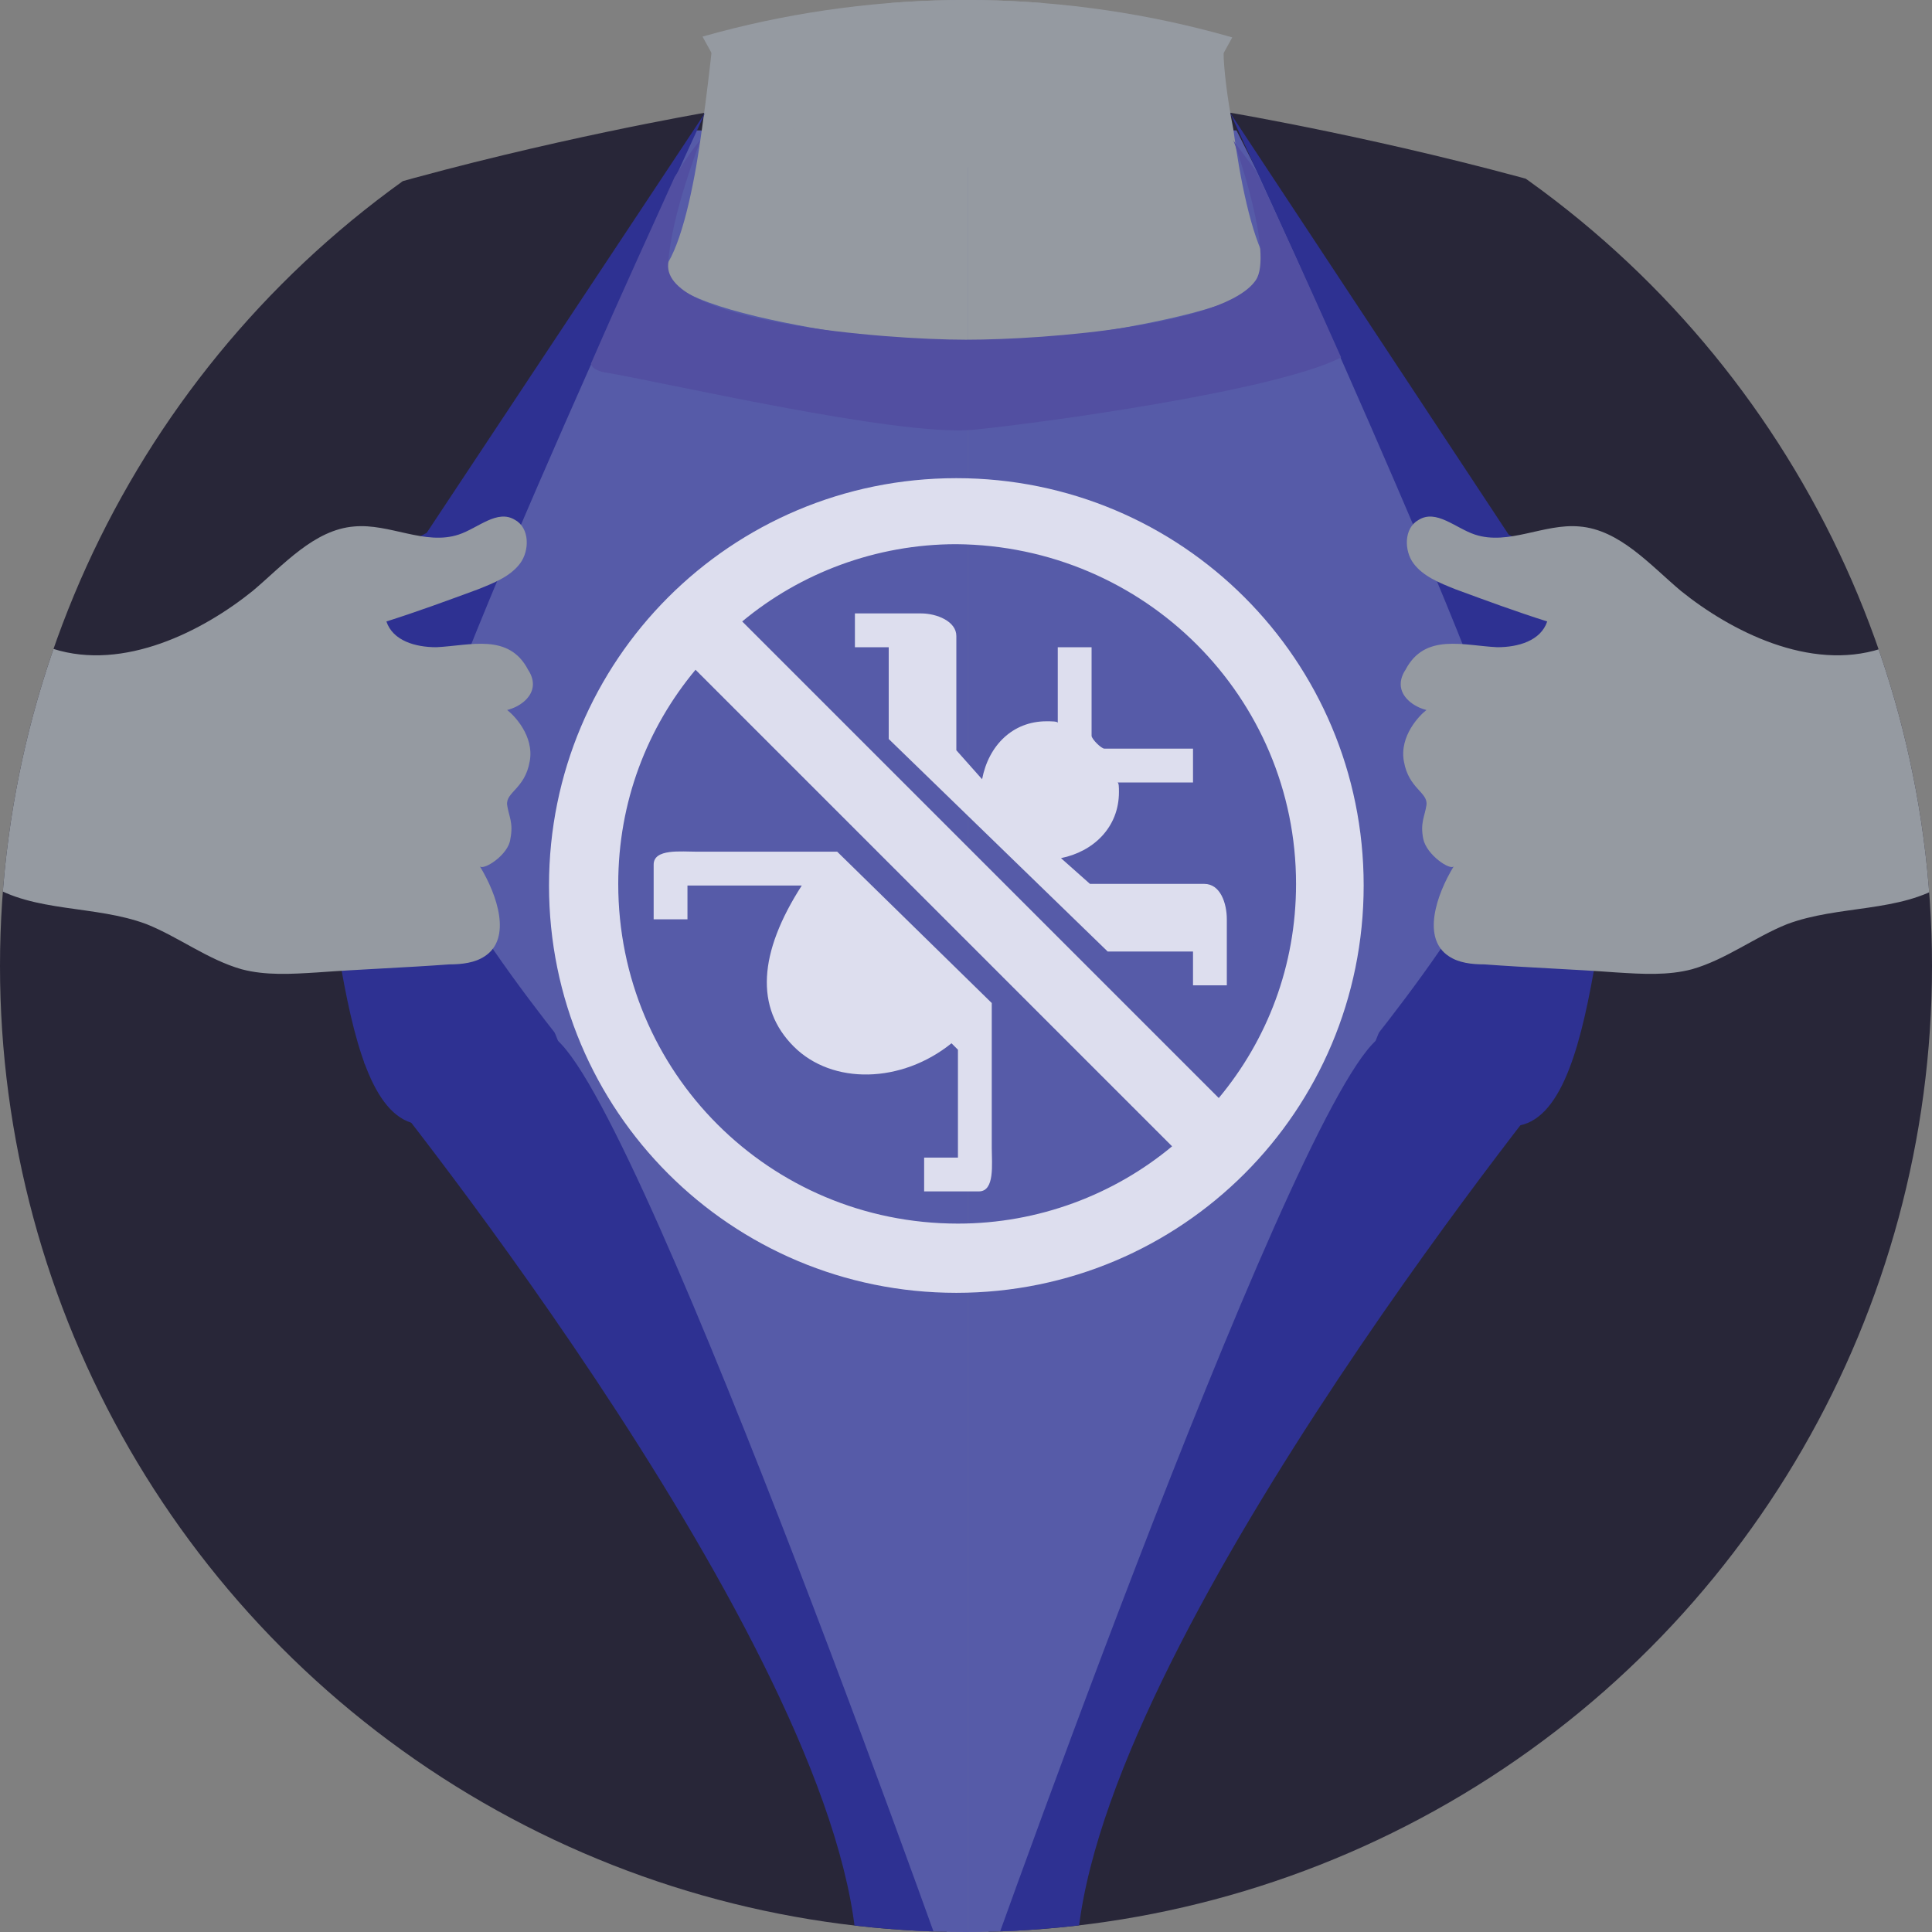<?xml version="1.0" encoding="utf-8"?>
<!-- Generator: Adobe Illustrator 19.1.0, SVG Export Plug-In . SVG Version: 6.00 Build 0)  -->
<svg version="1.1" id="Layer_1" xmlns="http://www.w3.org/2000/svg" xmlns:xlink="http://www.w3.org/1999/xlink" x="0px" y="0px"
	 viewBox="0 0 120 120" style="enable-background:new 0 0 120 120;" xml:space="preserve">
<rect x="0" y="0" width="120" height="120" fill="#808080" stroke="none"/>
<style type="text/css">
	.st0{clip-path:url(#SVGID_2_);}
	.st1{fill:#282638;}
	.st2{fill:#565BA8;}
	.st3{fill:#959AA1;}
	.st4{fill:#2E3192;}
	.st5{fill:#504D71;}
	.st6{opacity:0.8;}
	.st7{fill:#FFFFFF;}
	.st8{fill:#524FA1;}
</style>
<g>
	<defs>
		<circle id="SVGID_1_" cx="60" cy="60" r="60"/>
	</defs>
	<clipPath id="SVGID_2_">
		<use xlink:href="#SVGID_1_"  style="overflow:visible;"/>
	</clipPath>
	<g class="st0">
		<g>
			<path class="st1" d="M58.8,25.8v123.4h-4.1c-41.7,0-72.5-72.5-72.5-72.5s15.5-43.2,19-53.1S43.8,7,43.8,7"/>
			<g>
				<path class="st2" d="M60.1,9.3V68H35.2c0,0-7.3-9.2-9.6-10c-2.2-0.8-2.7-13.2,0.9-17.7c3.6-4.5,7.5-14.1,7.5-14.1l9.2-18.1
					l0.3,0l7.2,0.6l8,0.7L60.1,9.3z"/>
				<path class="st3" d="M60.1-0.2v21.6c-0.8,0.1-1.3,0.1-1.3,0.1s-19.2-1.8-17.3-5.2c1-1.7,1.7-5.3,2.1-8.3
					c0.3-2.1,0.5-3.9,0.6-4.8c0-0.3,0-0.4,0-0.4l14.5-3.4L60.1-0.2z"/>
				<g>
					<g>
						<g>
							<path class="st4" d="M43.8,7L26.5,33.1c0,0-11.6,5.7-8.5,11.8s2.4,23.8,7.8,24.9C31.2,71,37.6,68,37.6,68
								S25.8,54.3,26.1,49.4S43.8,7,43.8,7z"/>
						</g>
					</g>
				</g>
			</g>
			<path class="st3" d="M60.1-20.9v31.3c-0.4,0-0.9,0.1-1.3,0.1c-3,0-5.7-0.8-8-1.8c-3.3-1.4-5.4-3.2-5.4-3.2l-1.2-2.2l-3.8-6.9
				c-2.7-7.3-2.1-17.6-2.1-17.6l6.3-1C44.6-22.1,52-21.8,60.1-20.9z"/>
			<polygon class="st2" points="60.1,55.5 60.1,127.9 36,68 33,60.5 			"/>
			<path class="st4" d="M22.6,66c0,0,28.2,34.5,30.5,53.8c2.2,19.3,7,6.1,7,6.1S40.3,69.6,34.6,64.6"/>
			<path class="st3" d="M3.3,40.3c4.4,1.4,9.3-1.1,12.4-3.6c1.9-1.6,3.8-3.8,6.3-4c2.2-0.2,4.4,1.2,6.5,0.5c1.2-0.4,2.4-1.6,3.5-0.9
				c0.9,0.5,0.9,1.9,0.3,2.7c-0.6,0.8-1.6,1.2-2.6,1.6c-1.9,0.7-3.8,1.4-5.7,2c0.4,1.2,1.8,1.6,3.1,1.6c2.1-0.1,4.5-0.9,5.7,1.4
				c0.2,0.3,0.3,0.6,0.3,0.9c0,0.8-0.8,1.4-1.6,1.6c0.4,0.3,1.7,1.6,1.4,3.2c-0.3,1.7-1.5,1.9-1.4,2.7c0.1,0.7,0.4,1.1,0.2,2.1
				c-0.1,1-1.7,2-1.9,1.7c1.1,1.8,2,4.5,0.3,5.6c-0.6,0.4-1.4,0.5-2.2,0.5c-2.7,0.2-5.5,0.3-8.2,0.5c-1.6,0.1-3.2,0.2-4.7-0.2
				c-2.1-0.6-3.9-2-5.9-2.8c-3.2-1.2-7-0.7-9.8-2.5L-22,45.7c0,0,1-15.7,8.4-18.9s3.9,1.1,3.9,1.1L3.3,40.3z"/>
		</g>
		<g>
			<path class="st1" d="M61.4,25.8v123.4h4.1c41.7,0,72.5-72.5,72.5-72.5s-15.5-43.2-19-53.1C115.5,13.6,76.4,7,76.4,7"/>
			<g>
				<path class="st2" d="M60.1,9.3V68h24.8c0,0,7.3-9.2,9.6-10c2.2-0.8,2.7-13.2-0.9-17.7C90,35.8,86,26.2,86,26.2L76.8,8.1l-0.3,0
					l-7.2,0.6l-8,0.7L60.1,9.3z"/>
				<path class="st3" d="M60.1-0.2v21.6c0.8,0.1,1.3,0.1,1.3,0.1s19.2-1.8,17.3-5.2c-1-1.7-1.7-5.3-2.1-8.3C76.2,6,76,4.1,76,3.3
					c0-0.3,0-0.4,0-0.4L61.4-0.6L60.1-0.2z"/>
				<g>
					<g>
						<g>
							<path class="st4" d="M76.4,7l17.3,26.2c0,0,11.6,5.7,8.5,11.8s-2.4,23.8-7.8,24.9C88.9,71,82.5,68,82.5,68S94.3,54.3,94,49.4
								S76.4,7,76.4,7z"/>
						</g>
					</g>
				</g>
			</g>
			<path class="st3" d="M60.1-20.9v31.3c0.4,0,0.9,0.1,1.3,0.1c3,0,5.7-0.8,8-1.8c3.3-1.4,5.4-3.2,5.4-3.2L76,3.3l3.8-6.9
				c2.7-7.3,2.1-17.6,2.1-17.6l-6.3-1C75.6-22.1,68.1-21.8,60.1-20.9z"/>
			<polygon class="st2" points="60.1,55.5 60.1,127.9 84.1,68 87.1,60.5 			"/>
			<path class="st4" d="M97.5,66c0,0-28.2,34.5-30.5,53.8c-2.2,19.3-7,6.1-7,6.1s19.8-56.3,25.5-61.3"/>
			<path class="st3" d="M116.8,40.3c-4.4,1.4-9.3-1.1-12.4-3.6c-1.9-1.6-3.8-3.8-6.3-4c-2.2-0.2-4.4,1.2-6.5,0.5
				c-1.2-0.4-2.4-1.6-3.5-0.9c-0.9,0.5-0.9,1.9-0.3,2.7s1.6,1.2,2.6,1.6c1.9,0.7,3.8,1.4,5.7,2c-0.4,1.2-1.8,1.6-3.1,1.6
				c-2.1-0.1-4.5-0.9-5.7,1.4c-0.2,0.3-0.3,0.6-0.3,0.9c0,0.8,0.8,1.4,1.6,1.6c-0.4,0.3-1.7,1.6-1.4,3.2c0.3,1.7,1.5,1.9,1.4,2.7
				c-0.1,0.7-0.4,1.1-0.2,2.1s1.7,2,1.9,1.7c-1.1,1.8-2,4.5-0.3,5.6c0.6,0.4,1.4,0.5,2.2,0.5c2.7,0.2,5.5,0.3,8.2,0.5
				c1.6,0.1,3.2,0.2,4.7-0.2c2.1-0.6,3.9-2,5.9-2.8c3.2-1.2,7-0.7,9.8-2.5l21.3-9.2c0,0-1-15.7-8.4-18.9c-7.4-3.3-3.9,1.1-3.9,1.1
				L116.8,40.3z"/>
		</g>
		<polygon class="st5" points="366.3,48.9 333.1,52.6 446.7,53.4 501,50.1 		"/>
		<g>
			<polygon class="st5" points="-248.1,48.7 -214.9,52.4 -328.5,53.2 -382.8,49.9 			"/>
		</g>
		<g id="iconBg_1_" class="st6">
			<g>
				<path class="st7" d="M61.6,62.3v9c0,1,0.2,2.7-0.8,2.7h-3.4v-2.1h2.1v-6.7l-0.4-0.4c-3.1,2.5-7.4,2.6-9.8,0.2
					c-2.4-2.4-2.2-5.8,0.5-10h-7.1v2.1h-2.1v-3.4c0-1,1.7-0.8,2.7-0.8h8.7L61.6,62.3z M55.2,40.2h-2.1v-2.1h4.1c1,0,2.2,0.5,2.2,1.4
					v7.1l1.6,1.8c0.4-2.1,1.9-3.6,4-3.6c0.3,0,0.7,0,0.7,0.1v-4.7h2.1v5.5c0,0.2,0.6,0.8,0.8,0.8h5.5v2.1h-4.7
					c0.1,0,0.1,0.3,0.1,0.6c0,2.2-1.6,3.7-3.6,4.1l1.8,1.6h7.1c1,0,1.4,1.2,1.4,2.2v4.1h-2.1v-2.1h-5.3L55.2,45.9V40.2z M59.4,29.7
					c-14,0-25.3,11.3-25.3,25.3s11.3,25.3,25.3,25.3s25.3-11.3,25.3-25.3S73.4,29.7,59.4,29.7z M80.5,54.9c0,5.1-1.8,9.7-4.8,13.3
					L46.1,38.6c3.6-3,8.3-4.8,13.3-4.8C71.1,33.9,80.5,43.3,80.5,54.9z M38.4,54.9c0-5.1,1.8-9.7,4.8-13.3l29.6,29.6
					c-3.6,3-8.3,4.8-13.3,4.8C47.8,76,38.4,66.6,38.4,54.9z"/>
			</g>
		</g>
	</g>
</g>
<path class="st8" d="M83.3,22.2c-4.1,2.1-18.8,4.1-22.9,4.5c-4.8,0.4-19.3-3-23-3.6c-0.3-0.1-0.6-0.2-0.7-0.5
	c2-4.6,3.9-8.7,5.2-11.6c0.8-1.3,1.4-2.1,1.6-2.3c-0.1,0.4-1.8,4.6-2,7.7C41.2,20,54.9,21.1,60,21.1s16.1-0.9,18-3.7
	c1.1-1.6-1.2-8.2-1.4-8.7c0.1,0.2,0.6,0.8,1.4,1.9c0,0,0,0,0,0C79.3,13.3,81.2,17.5,83.3,22.2z"/>
</svg>
